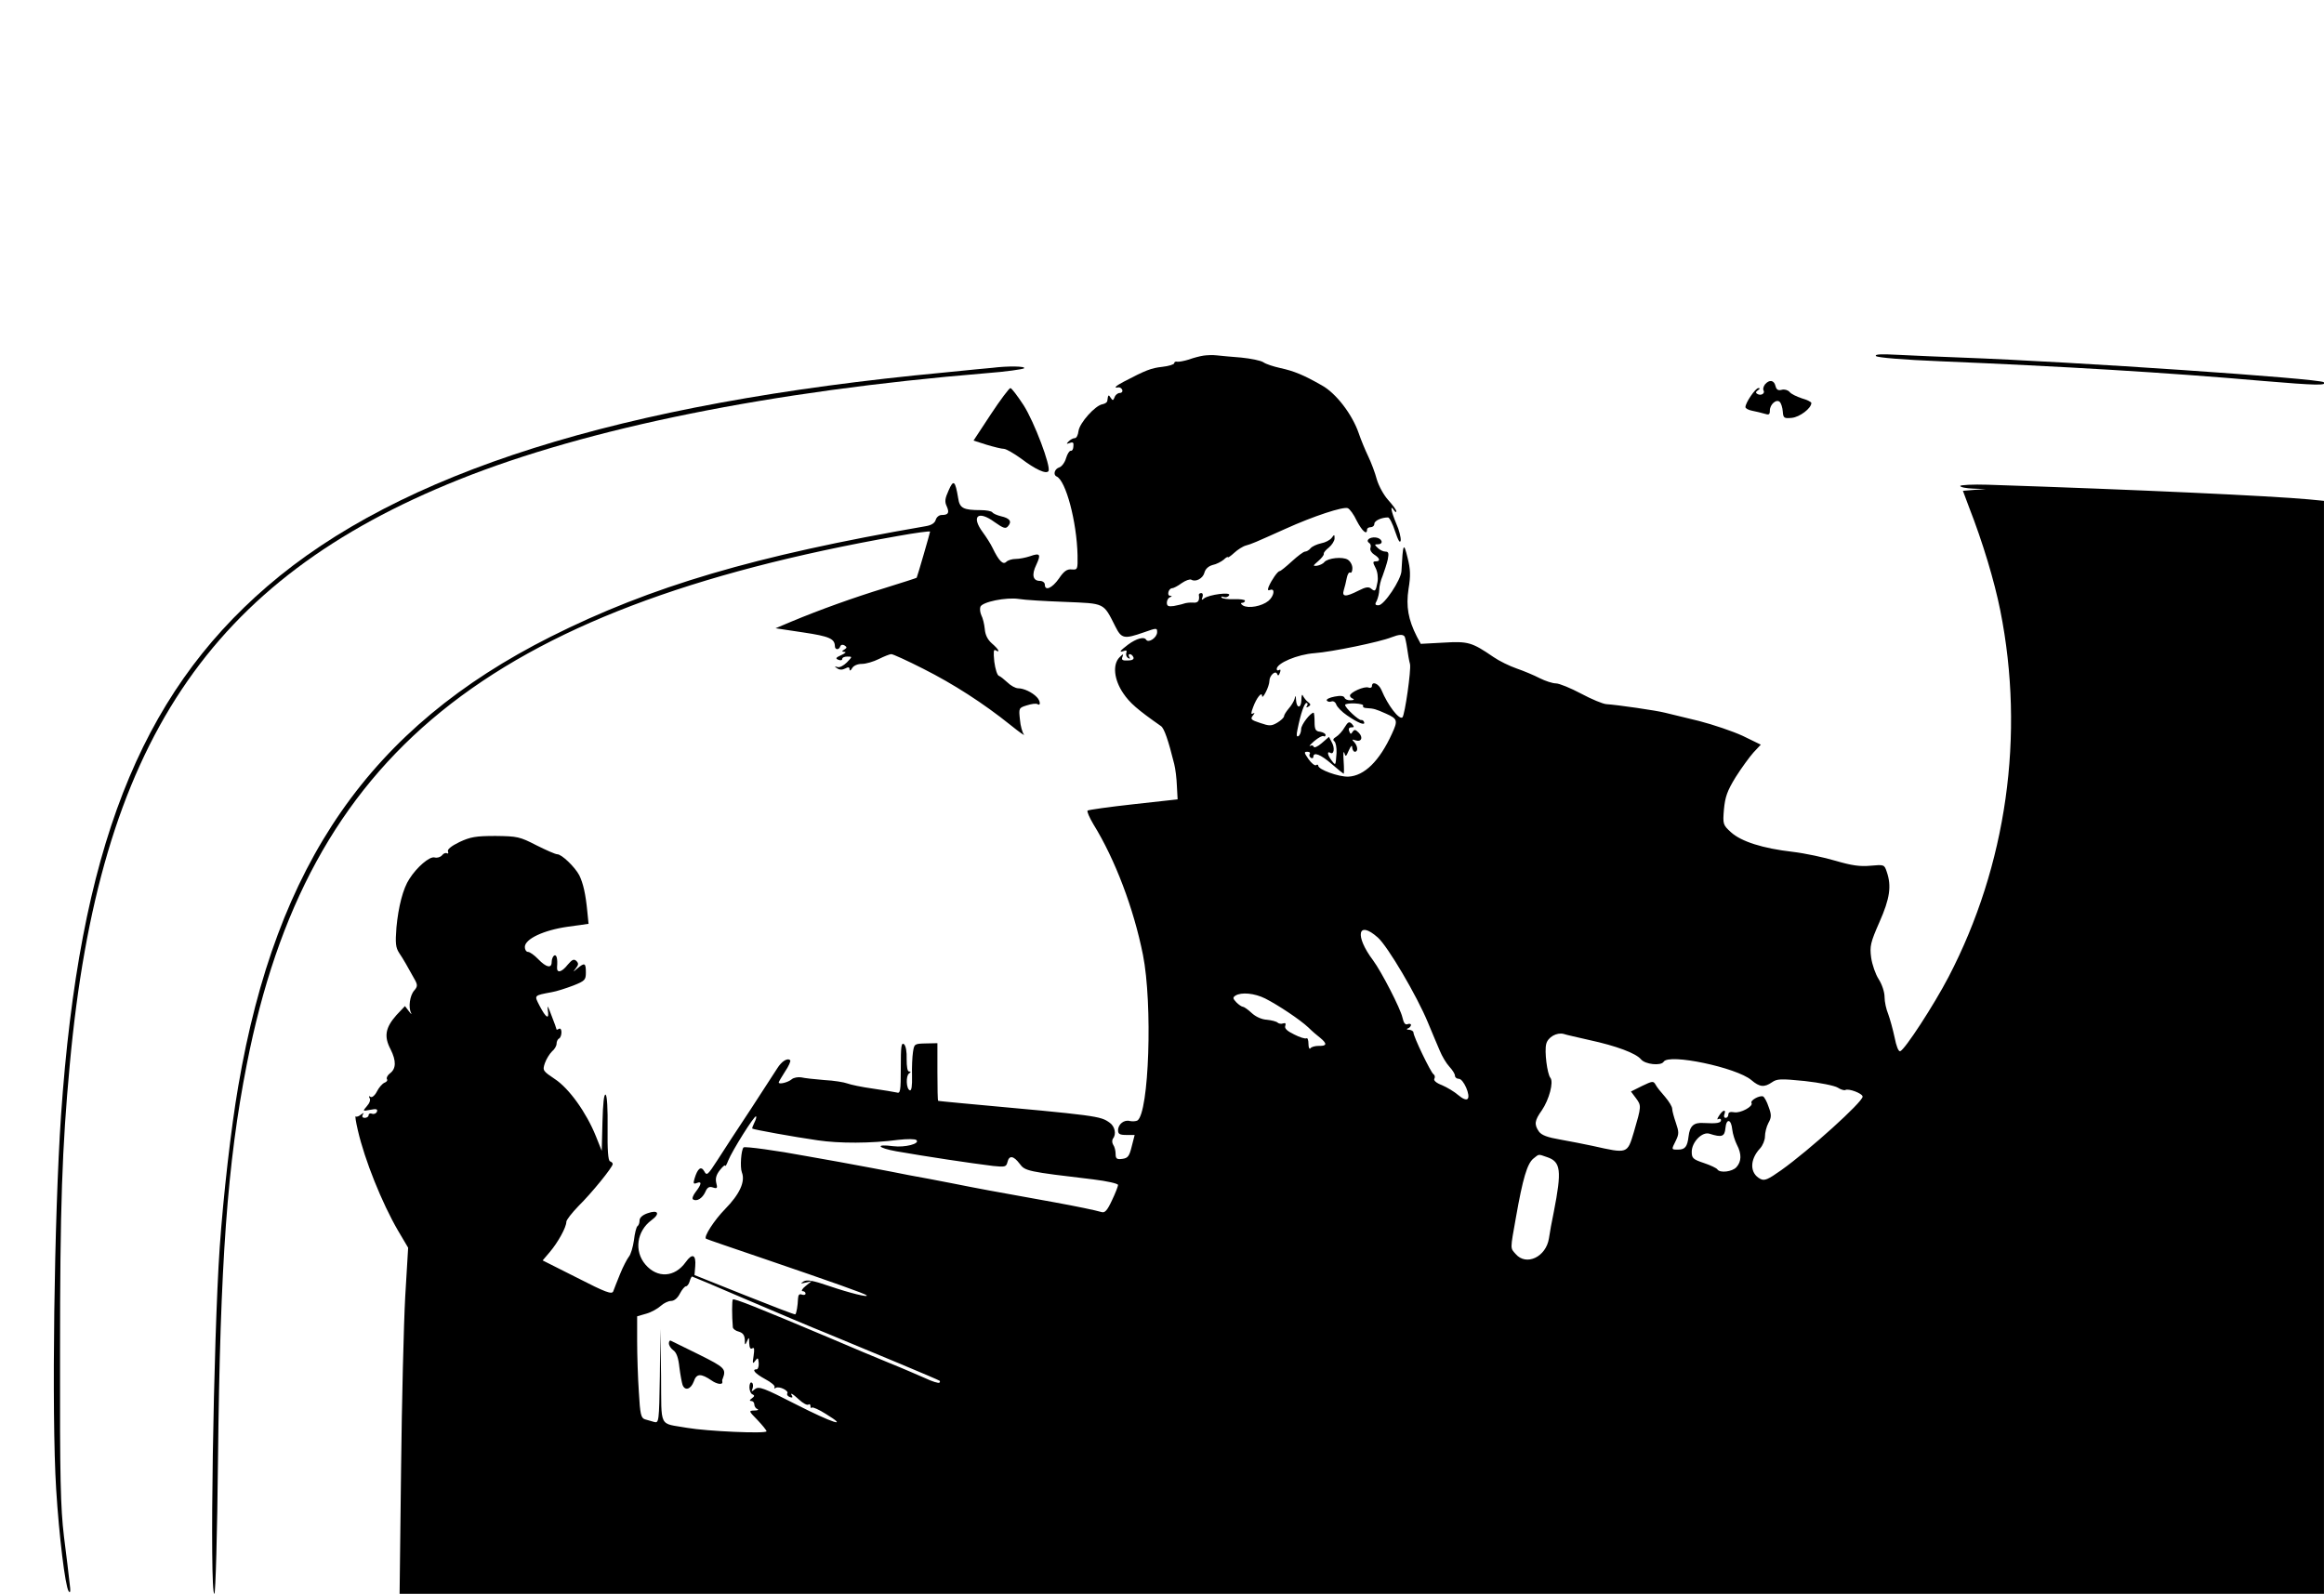 <?xml version="1.0" standalone="no"?>
<!DOCTYPE svg PUBLIC "-//W3C//DTD SVG 20010904//EN"
 "http://www.w3.org/TR/2001/REC-SVG-20010904/DTD/svg10.dtd">
<svg version="1.0" xmlns="http://www.w3.org/2000/svg"
 width="952pt" height="653pt" viewBox="0 0 952 653"
 preserveAspectRatio="xMidYMid meet">
<g transform="translate(0,653) scale(0.1,-0.1)"
fill="#000000" stroke="none">
<path d="M4930 5073 c-14 -2 -41 -9 -60 -16 -19 -6 -41 -10 -47 -9 -7 2 -13
-1 -13 -6 0 -5 -22 -12 -49 -15 -46 -5 -68 -14 -158 -61 -33 -17 -43 -28 -22
-23 6 1 14 -4 16 -10 3 -7 -2 -13 -10 -13 -8 0 -18 -8 -21 -17 -6 -15 -8 -15
-16 -3 -9 15 -11 13 -14 -12 0 -6 -9 -12 -19 -14 -30 -4 -95 -77 -99 -110 -2
-16 -8 -29 -15 -29 -7 0 -18 -6 -25 -13 -11 -11 -10 -12 4 -7 13 5 17 2 15
-13 0 -12 -5 -20 -11 -19 -5 1 -14 -13 -19 -30 -5 -18 -18 -35 -28 -38 -19 -6
-26 -30 -11 -37 38 -16 83 -186 86 -323 1 -58 0 -60 -24 -58 -19 2 -32 -7 -52
-37 -28 -40 -58 -53 -58 -25 0 8 -9 15 -20 15 -29 0 -35 25 -15 66 20 43 16
50 -26 35 -18 -6 -44 -11 -58 -11 -15 0 -32 -5 -39 -12 -13 -13 -30 3 -56 57
-8 17 -26 45 -40 64 -49 66 -20 92 48 42 37 -26 46 -29 56 -16 16 19 6 32 -30
40 -16 4 -32 11 -35 16 -4 5 -25 9 -48 9 -71 0 -86 8 -92 49 -12 72 -19 78
-39 32 -15 -33 -17 -46 -8 -65 12 -27 7 -36 -21 -36 -10 0 -21 -9 -24 -20 -4
-13 -17 -22 -42 -26 -700 -121 -1124 -246 -1536 -453 -737 -371 -1123 -926
-1279 -1841 -30 -174 -61 -447 -76 -660 -26 -376 -42 -1420 -22 -1420 5 0 12
249 15 552 9 807 38 1212 118 1618 248 1266 988 1867 2667 2164 72 13 132 21
132 18 0 -4 -52 -184 -55 -189 0 -1 -59 -20 -130 -42 -130 -40 -264 -88 -384
-138 l-64 -27 113 -17 c108 -16 129 -26 130 -56 0 -16 17 -17 22 -1 3 7 10 8
17 4 11 -7 11 -10 0 -17 -12 -7 -11 -9 1 -10 8 0 2 -6 -14 -13 -22 -10 -25
-14 -12 -19 9 -4 16 -2 16 3 0 6 9 10 21 10 21 0 21 0 -2 -24 -13 -13 -30 -22
-38 -19 -14 4 -14 3 -2 -5 10 -7 21 -7 33 -1 13 7 18 6 18 -3 0 -8 5 -6 11 5
6 10 22 17 40 17 16 0 47 9 69 20 22 11 45 20 51 20 7 0 66 -27 131 -60 123
-62 246 -141 358 -231 36 -29 60 -46 54 -38 -6 8 -14 35 -16 61 -5 46 -5 48
28 58 19 6 38 9 44 5 14 -9 12 14 -3 29 -19 20 -54 36 -76 36 -11 0 -31 11
-44 24 -13 12 -29 25 -35 27 -7 2 -15 28 -19 58 -4 40 -3 52 5 47 22 -13 12 5
-15 28 -18 16 -27 35 -29 59 -2 20 -8 45 -14 56 -5 11 -7 26 -4 35 8 20 105
40 158 32 22 -4 107 -9 189 -12 165 -7 156 -2 206 -101 25 -50 36 -52 116 -24
54 19 55 19 55 1 0 -22 -35 -46 -45 -31 -8 14 -40 5 -74 -20 -33 -25 -40 -34
-17 -26 10 4 13 1 10 -7 -3 -8 0 -17 7 -22 8 -4 10 -3 5 4 -4 7 -3 12 2 12 6
0 12 -6 15 -13 3 -8 -5 -13 -23 -13 -22 -1 -27 2 -22 15 5 13 3 13 -12 -2 -29
-29 -23 -91 15 -147 27 -40 58 -67 155 -135 13 -9 30 -58 54 -155 5 -19 10
-60 11 -90 l3 -55 -181 -20 c-100 -11 -184 -23 -188 -26 -3 -4 8 -29 24 -56
89 -144 165 -345 203 -535 40 -201 25 -649 -23 -679 -6 -3 -20 -4 -30 -2 -24
7 -49 -13 -49 -38 0 -15 7 -19 34 -19 l34 0 -12 -47 c-10 -41 -16 -48 -39 -51
-22 -3 -27 1 -27 20 0 13 -4 30 -10 38 -5 8 -5 19 -1 25 15 18 8 50 -13 65
-39 28 -47 29 -606 80 -52 5 -96 9 -97 10 -2 0 -3 53 -3 118 l0 118 -47 -1
c-47 -1 -48 -2 -53 -35 -3 -19 -5 -63 -4 -98 1 -41 -2 -62 -9 -59 -15 5 -17
60 -3 69 8 6 8 8 0 8 -7 0 -10 20 -10 50 1 31 -3 55 -11 62 -11 8 -13 -10 -13
-96 0 -98 -2 -107 -17 -102 -10 2 -54 10 -98 16 -44 6 -91 16 -104 21 -13 5
-55 12 -95 14 -39 3 -82 8 -94 11 -13 2 -31 -1 -39 -8 -15 -13 -53 -22 -53
-13 0 3 12 23 26 45 15 22 24 43 21 46 -11 11 -35 -4 -53 -33 -10 -15 -59 -91
-109 -168 -51 -77 -112 -170 -136 -208 -40 -62 -44 -65 -54 -46 -13 23 -27 13
-40 -30 -6 -20 -4 -23 9 -18 22 9 20 -5 -4 -36 -11 -14 -16 -28 -11 -31 15
-10 38 4 50 30 8 19 16 24 31 19 18 -6 20 -3 14 19 -4 18 0 33 15 52 12 15 21
23 22 18 0 -5 6 5 12 21 16 40 108 187 114 181 3 -2 -1 -14 -7 -26 -6 -12 -10
-23 -8 -24 5 -4 170 -34 268 -48 88 -13 217 -13 330 2 36 4 69 4 74 -1 16 -15
-47 -31 -95 -25 -76 10 -65 -7 13 -21 126 -22 299 -48 396 -60 49 -5 54 -4 59
16 7 29 25 26 50 -7 22 -30 31 -32 301 -64 57 -7 102 -17 102 -23 0 -5 -11
-34 -25 -63 -19 -41 -29 -52 -42 -48 -28 8 -100 23 -193 40 -262 47 -315 57
-415 77 -60 12 -141 27 -180 34 -38 8 -108 21 -155 30 -47 9 -107 20 -135 25
-27 5 -88 16 -135 24 -117 22 -249 40 -254 35 -10 -10 -15 -81 -7 -102 15 -38
-9 -90 -69 -151 -44 -45 -88 -113 -78 -121 2 -2 111 -39 243 -84 275 -94 408
-141 415 -148 10 -10 -68 9 -153 38 -67 23 -91 27 -105 19 -14 -9 -13 -10 8
-5 l25 6 -25 -20 c-14 -11 -19 -21 -12 -21 6 0 12 -4 12 -10 0 -5 -7 -7 -15
-4 -11 4 -15 -1 -16 -17 -1 -28 -6 -59 -11 -64 -2 -2 -95 34 -208 79 l-205 82
3 36 c4 48 -12 55 -39 17 -45 -63 -116 -67 -165 -10 -47 55 -36 137 25 182 37
27 27 44 -17 28 -20 -7 -32 -18 -32 -29 0 -11 -4 -21 -9 -24 -4 -3 -11 -29
-14 -57 -4 -28 -13 -59 -21 -68 -7 -9 -24 -41 -36 -71 -12 -30 -25 -62 -28
-71 -6 -13 -31 -4 -148 56 l-141 71 29 34 c34 40 68 102 68 124 0 8 23 37 50
65 53 52 140 159 140 172 0 4 -5 9 -11 11 -8 3 -11 47 -10 135 1 79 -2 134 -8
138 -7 4 -11 -36 -13 -112 l-3 -118 -24 60 c-39 97 -110 196 -168 234 -49 33
-51 35 -41 65 6 17 19 38 29 48 11 9 19 23 19 32 0 8 4 18 10 21 6 3 10 15 10
26 0 11 -4 17 -10 14 -5 -3 -10 -5 -10 -3 0 2 -9 28 -21 58 -14 38 -18 45 -15
22 7 -42 -7 -34 -34 18 -22 43 -24 41 50 55 19 3 59 16 88 27 48 19 52 23 52
54 0 39 -5 41 -34 17 -20 -17 -20 -17 -7 0 11 14 12 20 2 30 -10 9 -17 6 -35
-15 -25 -32 -46 -37 -44 -10 3 34 -2 53 -12 47 -5 -3 -10 -15 -10 -26 0 -28
-22 -23 -55 11 -16 17 -35 30 -42 30 -7 0 -13 9 -13 20 0 33 77 69 175 83 l86
12 -5 50 c-7 73 -17 116 -33 149 -18 34 -72 86 -90 86 -8 0 -46 17 -86 37 -68
35 -78 37 -167 38 -81 0 -103 -4 -148 -25 -33 -16 -50 -30 -47 -38 3 -7 1 -11
-4 -8 -5 3 -14 0 -20 -8 -7 -8 -20 -12 -31 -9 -20 5 -72 -39 -103 -88 -26 -39
-45 -114 -53 -199 -5 -65 -3 -82 11 -104 17 -25 34 -55 66 -113 10 -19 9 -26
-4 -41 -18 -20 -25 -69 -13 -92 4 -8 0 -5 -9 7 l-16 21 -35 -37 c-45 -51 -52
-87 -24 -140 24 -48 23 -80 -3 -99 -9 -7 -15 -18 -12 -23 4 -5 -1 -12 -10 -15
-9 -4 -23 -20 -31 -36 -8 -16 -20 -26 -26 -22 -7 5 -8 3 -4 -5 5 -7 0 -21 -11
-33 -18 -21 -18 -21 14 -15 25 5 31 3 27 -8 -3 -7 -12 -11 -20 -8 -8 3 -14 0
-14 -6 0 -6 -7 -11 -16 -11 -9 0 -12 5 -8 13 6 9 5 9 -8 0 -8 -7 -18 -10 -21
-7 -3 3 1 -23 9 -57 28 -122 99 -298 164 -410 l42 -71 -12 -201 c-6 -111 -14
-430 -17 -709 l-6 -508 3941 0 3942 0 0 2239 0 2239 -62 6 c-150 14 -705 40
-1315 60 -62 2 -113 -1 -113 -5 0 -5 24 -10 53 -11 l52 -2 -47 -3 -47 -4 25
-67 c56 -143 104 -303 128 -423 102 -510 26 -1045 -212 -1502 -60 -115 -179
-298 -198 -304 -7 -2 -16 21 -23 57 -7 33 -19 76 -26 95 -8 19 -15 50 -15 70
0 20 -10 51 -24 73 -13 20 -27 60 -31 89 -6 46 -3 61 34 145 43 97 50 148 30
206 -10 30 -11 30 -67 25 -43 -4 -77 1 -142 20 -47 14 -126 31 -177 37 -122
14 -210 42 -252 80 -33 30 -34 33 -29 94 5 51 13 75 48 132 24 38 57 83 73
101 l30 32 -74 36 c-41 19 -121 46 -179 61 -58 14 -121 29 -140 34 -35 9 -193
32 -240 35 -14 1 -60 20 -103 43 -43 23 -90 42 -103 42 -14 0 -44 10 -66 21
-23 12 -66 30 -95 40 -29 10 -72 31 -95 47 -89 61 -104 65 -205 59 l-93 -5
-16 30 c-35 69 -45 123 -34 195 9 54 8 81 -4 128 -16 66 -19 60 -25 -55 -2
-36 -71 -140 -94 -140 -14 0 -16 4 -7 19 5 11 10 31 10 44 0 14 6 40 14 58 7
19 17 49 21 67 5 26 3 32 -10 32 -9 0 -23 7 -31 15 -14 13 -14 15 0 15 26 0
18 25 -9 28 -25 2 -42 -12 -26 -23 6 -3 8 -12 5 -20 -3 -8 4 -20 15 -27 24
-15 27 -28 7 -28 -13 0 -13 -4 -1 -27 8 -15 11 -39 8 -57 -7 -39 -10 -41 -26
-28 -10 9 -23 7 -52 -8 -53 -27 -69 -26 -60 3 4 12 9 34 12 49 3 15 9 25 14
22 5 -3 9 5 9 18 0 13 -8 28 -19 35 -21 13 -81 7 -96 -10 -5 -7 -19 -13 -30
-15 -18 -2 -17 0 5 19 14 12 24 25 23 30 -2 4 8 16 21 26 12 10 23 27 23 37 0
17 -1 17 -12 2 -7 -9 -26 -19 -43 -22 -18 -4 -37 -13 -43 -20 -6 -8 -17 -14
-23 -14 -6 0 -30 -18 -54 -40 -24 -22 -46 -40 -50 -40 -8 0 -33 -36 -45 -64
-5 -13 -3 -17 6 -13 22 8 16 -26 -7 -45 -27 -22 -81 -32 -104 -19 -9 6 -11 11
-4 11 6 0 12 4 12 9 0 4 -20 7 -45 6 -25 -1 -48 2 -51 7 -3 4 1 5 9 2 8 -3 18
0 22 7 10 15 -83 3 -103 -13 -9 -8 -11 -7 -6 6 3 9 1 16 -5 16 -6 0 -10 -3
-10 -7 4 -24 -3 -34 -23 -32 -13 1 -30 -1 -38 -4 -8 -3 -27 -7 -42 -10 -22 -3
-28 0 -28 14 0 9 6 20 13 22 9 4 9 6 0 6 -14 1 -6 31 9 31 5 0 23 9 39 21 16
11 33 17 39 14 18 -11 48 5 54 29 4 15 16 26 33 31 16 3 36 14 46 22 9 9 17
13 17 10 0 -3 12 5 26 18 14 13 36 27 48 30 25 7 34 11 161 68 117 53 237 92
256 85 8 -3 25 -26 37 -52 22 -42 42 -60 42 -36 0 6 7 10 15 10 8 0 15 6 15
14 0 12 28 26 56 26 6 0 19 -26 29 -57 13 -38 20 -51 23 -37 1 11 -6 42 -18
68 -21 50 -27 82 -10 56 5 -8 10 -10 10 -5 0 6 -15 26 -33 46 -19 21 -39 58
-47 85 -7 27 -23 69 -35 94 -12 25 -30 68 -39 95 -27 78 -93 164 -151 196 -75
43 -115 59 -170 71 -27 6 -59 16 -70 24 -11 7 -51 15 -90 19 -38 3 -83 7 -100
9 -16 2 -41 1 -55 -1z m824 -1151 c2 -4 7 -26 10 -47 3 -22 8 -52 12 -66 5
-24 -21 -207 -31 -218 -13 -12 -60 49 -86 112 -11 26 -39 38 -39 16 0 -6 -7
-9 -14 -6 -17 7 -76 -20 -76 -33 0 -5 6 -11 13 -13 6 -3 2 -6 -10 -6 -12 -1
-23 4 -25 10 -3 8 -16 10 -41 5 -21 -4 -35 -11 -32 -16 3 -5 12 -7 19 -4 8 3
17 -3 20 -13 4 -10 23 -30 44 -44 45 -31 75 -43 70 -28 -2 6 -7 10 -12 9 -10
-2 -66 50 -66 62 0 4 18 7 40 6 21 -1 37 -5 34 -10 -3 -4 3 -9 13 -9 32 -2 38
-4 81 -23 47 -21 49 -28 24 -82 -51 -112 -113 -173 -179 -176 -40 -1 -123 29
-123 45 0 4 -4 6 -9 2 -5 -3 -19 8 -31 25 -18 26 -19 30 -5 30 9 0 14 -4 10
-9 -3 -5 -1 -12 5 -16 5 -3 10 -1 10 4 0 22 30 10 75 -29 25 -22 48 -40 49
-40 2 0 2 24 0 53 -2 28 -1 43 3 32 5 -17 7 -16 18 10 9 20 14 24 14 13 1 -10
6 -18 11 -18 14 0 12 23 -2 39 -11 11 -10 13 4 8 25 -9 33 12 14 31 -14 14
-18 14 -25 4 -7 -11 -9 -11 -14 2 -4 10 -1 16 9 16 12 0 12 2 2 14 -11 11 -16
9 -30 -14 -9 -16 -25 -33 -35 -39 -12 -7 -14 -13 -7 -18 6 -5 10 -26 9 -48 -4
-53 -3 -53 -20 -31 -17 22 -20 40 -6 32 15 -10 20 19 7 42 l-12 23 -30 -26
c-16 -14 -31 -20 -32 -15 -2 6 -9 8 -15 4 -7 -3 1 6 17 20 17 14 33 23 38 20
4 -3 8 -1 8 5 0 5 -10 11 -22 13 -19 2 -23 9 -23 41 0 20 -2 37 -4 37 -13 0
-51 -49 -51 -67 0 -12 -5 -25 -11 -29 -8 -4 -9 4 -4 27 13 65 28 109 37 109 5
0 6 -5 2 -12 -5 -7 -3 -8 6 -3 10 6 10 10 -2 19 -8 6 -17 18 -21 26 -3 8 -6 0
-6 -18 -1 -36 -20 -35 -22 1 -1 19 -2 20 -6 3 -3 -10 -14 -28 -24 -39 -10 -12
-19 -26 -19 -31 0 -6 -13 -18 -28 -27 -24 -14 -32 -14 -70 -1 -37 12 -41 16
-30 30 8 10 9 13 1 9 -9 -5 -9 1 0 25 14 39 37 67 37 46 0 -7 7 0 15 16 8 15
15 36 15 46 0 23 26 46 32 28 3 -8 7 -6 11 6 4 10 3 15 -3 11 -6 -3 -10 -2
-10 4 0 24 85 60 155 65 70 5 268 46 315 65 31 12 47 13 54 3z m-110 -1233
c40 -35 160 -238 206 -350 17 -40 38 -92 48 -114 9 -22 26 -51 39 -65 13 -14
23 -30 23 -37 0 -7 7 -13 16 -13 19 0 49 -69 36 -82 -6 -6 -20 0 -38 15 -16
14 -46 32 -67 41 -24 9 -36 20 -31 27 3 6 2 14 -4 18 -11 7 -82 154 -82 171 0
5 -8 10 -17 11 -11 0 -13 3 -5 6 6 2 12 9 12 14 0 4 -6 6 -14 3 -10 -4 -16 5
-21 27 -8 37 -86 188 -120 234 -77 102 -63 167 19 94z m-461 -250 c53 -27 142
-86 177 -119 14 -14 36 -33 48 -42 29 -24 28 -34 -5 -33 -16 0 -31 -4 -35 -10
-4 -5 -8 3 -8 18 0 16 -4 26 -8 23 -5 -3 -28 4 -51 16 -29 14 -40 25 -36 35 3
10 1 13 -9 10 -7 -3 -18 -1 -22 3 -5 5 -25 10 -44 12 -21 1 -46 12 -63 28 -15
14 -31 25 -35 25 -5 0 -17 8 -27 18 -15 16 -16 20 -4 28 24 15 78 10 122 -12z
m1327 -170 c111 -24 191 -54 212 -79 17 -21 82 -28 93 -10 21 35 299 -24 359
-75 34 -29 53 -31 85 -9 20 14 35 15 134 5 63 -7 122 -19 135 -27 12 -8 26
-12 31 -10 13 8 71 -14 71 -27 0 -22 -218 -219 -333 -301 -55 -39 -69 -45 -86
-36 -44 23 -44 79 -1 125 11 12 20 34 20 49 0 15 6 40 14 55 13 23 13 34 1 66
-7 22 -18 41 -23 43 -15 5 -54 -17 -47 -27 8 -14 -46 -43 -71 -38 -16 3 -24 0
-24 -9 0 -8 -5 -14 -11 -14 -6 0 -9 7 -5 15 8 22 -7 18 -22 -6 -8 -12 -9 -18
-3 -14 6 3 11 1 11 -4 0 -12 -17 -15 -71 -12 -41 3 -57 -12 -62 -55 -5 -42
-14 -54 -43 -54 -28 0 -28 -1 -9 37 13 27 13 35 0 73 -8 23 -15 49 -15 57 0 9
-13 30 -29 49 -16 18 -34 40 -39 50 -9 16 -13 15 -55 -5 l-46 -23 21 -28 c22
-30 22 -32 -9 -138 -27 -90 -25 -89 -168 -57 -33 7 -93 19 -133 26 -53 9 -77
18 -88 33 -20 29 -18 45 12 87 30 44 49 116 35 133 -13 16 -25 109 -17 139 7
28 43 48 71 41 11 -4 58 -14 105 -25z m586 -367 c2 -18 11 -46 19 -62 20 -38
19 -69 -2 -92 -17 -19 -68 -25 -78 -9 -3 5 -28 17 -55 26 -45 15 -50 20 -50
46 0 40 43 84 73 74 50 -16 62 -12 65 23 4 42 24 37 28 -6z m-758 -113 c56
-19 60 -55 27 -224 -8 -38 -17 -87 -20 -109 -12 -76 -93 -114 -136 -64 -23 26
-23 16 1 151 28 159 46 219 71 240 25 20 19 19 57 6z m-3281 -583 c120 -51
270 -115 333 -140 177 -73 455 -189 459 -193 2 -2 2 -5 -1 -8 -3 -3 -30 5 -59
19 -30 13 -94 41 -144 61 -49 20 -162 67 -250 105 -294 124 -387 161 -393 156
-4 -5 -4 -68 0 -114 1 -7 12 -15 25 -18 16 -5 23 -14 24 -33 0 -23 1 -24 9 -6
8 18 9 17 9 -8 1 -19 5 -26 13 -21 8 5 9 -3 5 -31 -5 -31 -4 -35 6 -21 11 15
13 14 15 -8 1 -14 -3 -26 -8 -26 -22 0 -8 -17 34 -40 25 -13 42 -28 39 -33 -3
-6 -1 -7 5 -3 14 8 55 -12 47 -23 -3 -5 2 -12 11 -15 8 -3 12 -2 9 4 -11 17 1
11 29 -15 15 -14 32 -23 37 -20 5 4 9 1 9 -6 0 -7 3 -10 6 -6 3 3 29 -8 57
-26 98 -60 27 -37 -122 39 -133 68 -152 75 -168 63 -15 -12 -16 -12 -10 3 3
10 2 20 -3 23 -6 4 -10 -5 -10 -19 0 -13 6 -27 13 -29 9 -4 8 -8 -3 -16 -10
-7 -11 -11 -2 -11 6 0 12 -6 12 -14 0 -8 6 -17 13 -19 6 -3 1 -6 -13 -6 -24
-1 -23 -2 13 -39 20 -21 37 -42 37 -46 0 -11 -244 0 -325 14 -118 21 -105 -6
-107 213 l-3 192 -2 -193 c-3 -187 -4 -193 -23 -188 -11 3 -28 8 -38 11 -16 5
-20 20 -25 112 -4 58 -7 152 -7 208 l0 102 38 11 c21 6 47 21 59 32 12 11 31
20 42 20 13 0 27 12 36 30 9 17 20 30 25 30 5 0 12 9 15 20 3 11 8 20 10 20 2
0 102 -42 222 -94z"/>
<path d="M2740 1026 c0 -8 8 -21 18 -28 13 -9 21 -31 25 -70 4 -31 10 -63 13
-72 10 -26 34 -18 46 14 11 33 29 34 73 4 21 -15 46 -19 44 -6 -1 4 -1 9 1 12
16 42 10 47 -98 101 -59 29 -110 54 -114 56 -5 2 -8 -3 -8 -11z"/>
<path d="M7685 5071 c6 -6 111 -15 260 -21 504 -21 928 -46 1328 -81 213 -18
261 -19 246 -5 -15 15 -1024 84 -1484 101 -82 3 -197 8 -255 11 -74 4 -102 3
-95 -5z"/>
<path d="M4065 5023 c-16 -1 -104 -10 -195 -19 -1331 -125 -2233 -409 -2775
-876 -525 -452 -770 -1083 -845 -2168 -28 -413 -39 -1224 -20 -1530 12 -194
37 -397 51 -419 7 -11 9 -1 4 34 -3 28 -13 113 -23 190 -14 118 -17 237 -16
750 0 603 8 840 40 1185 120 1309 570 1985 1594 2395 529 212 1278 363 2160
436 80 6 149 16 155 20 9 9 -67 10 -130 2z"/>
<path d="M7230 4955 c-6 -8 -9 -19 -6 -24 8 -13 -11 -24 -25 -15 -8 4 -7 9 2
15 9 6 10 9 2 9 -12 0 -53 -60 -53 -78 0 -5 12 -12 28 -15 15 -3 37 -8 50 -12
18 -6 22 -4 22 13 0 25 27 49 41 35 5 -5 11 -23 12 -39 2 -27 5 -29 37 -26 32
3 80 39 80 61 0 4 -17 13 -39 19 -21 7 -44 18 -50 26 -7 8 -21 12 -32 9 -15
-4 -22 0 -26 16 -6 24 -25 27 -43 6z"/>
<path d="M4059 4833 l-71 -108 53 -17 c30 -9 62 -17 72 -17 10 -1 41 -19 70
-40 58 -44 103 -65 112 -51 11 18 -58 201 -102 270 -25 38 -49 70 -54 70 -5 0
-41 -48 -80 -107z"/>
</g>
</svg>
